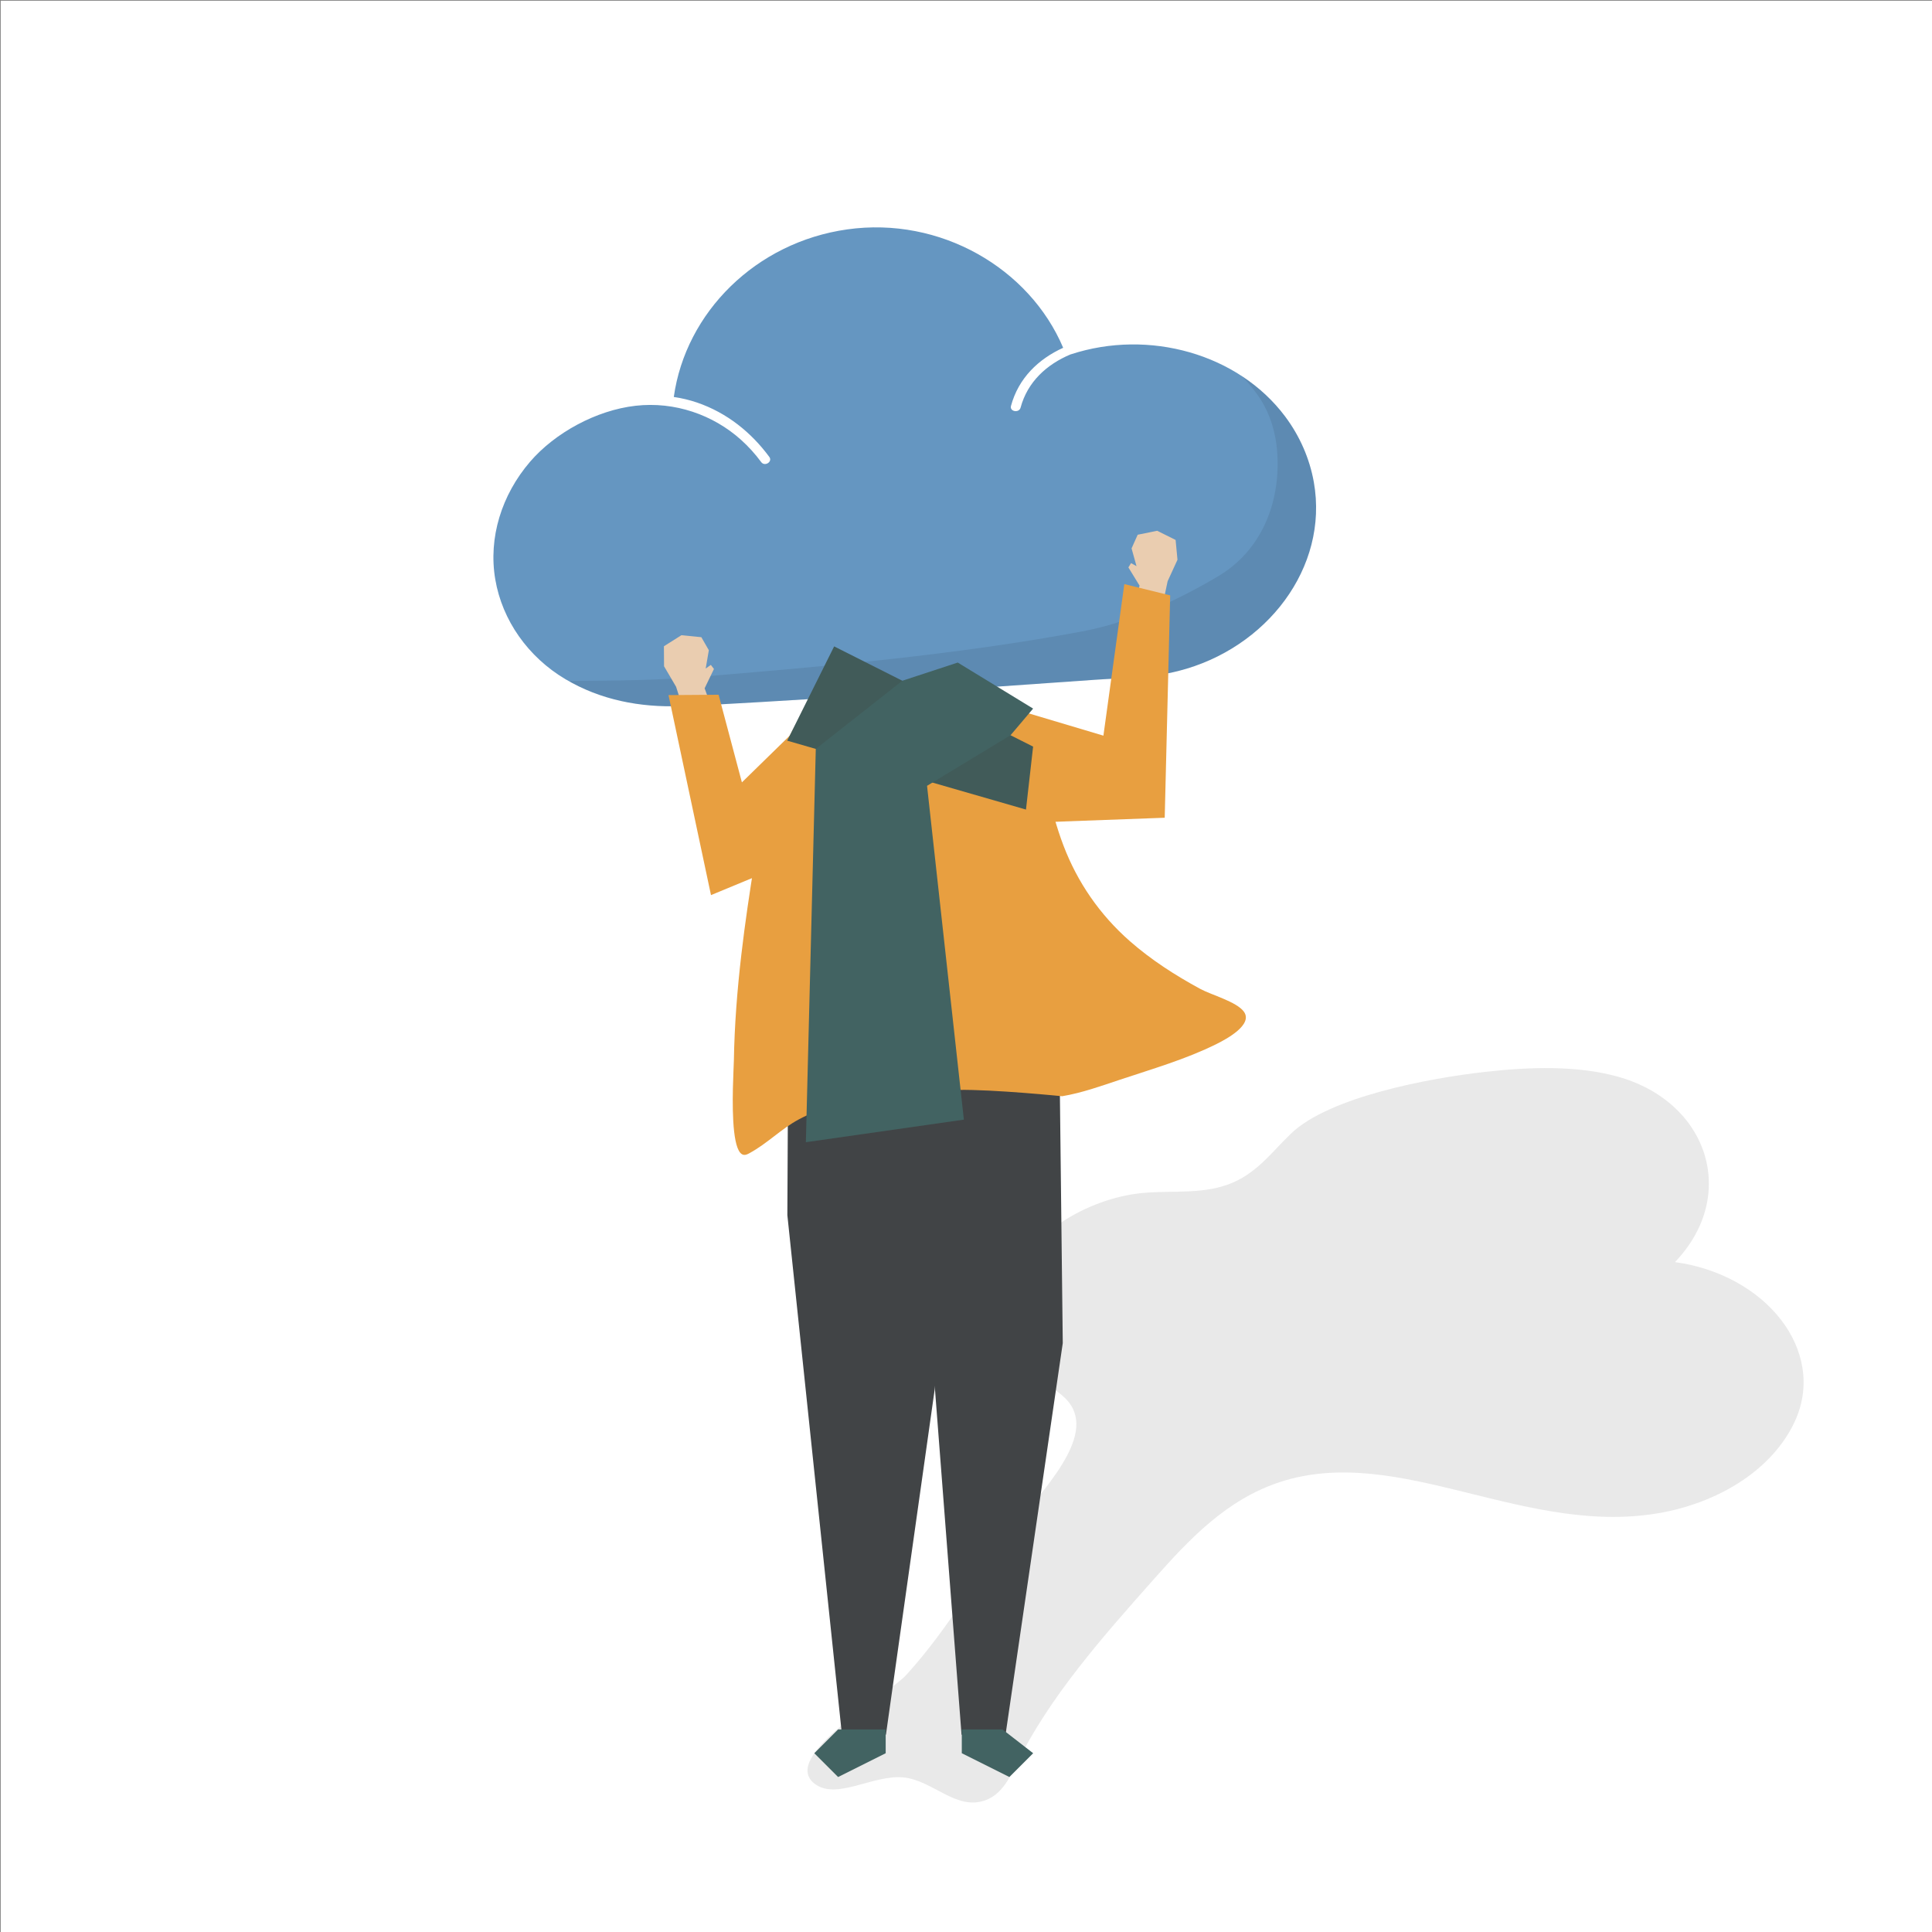 <?xml version="1.0" encoding="utf-8"?>
<!-- Generator: Adobe Illustrator 27.5.0, SVG Export Plug-In . SVG Version: 6.00 Build 0)  -->
<svg version="1.1" xmlns="http://www.w3.org/2000/svg" xmlns:xlink="http://www.w3.org/1999/xlink" x="0px" y="0px"
	 viewBox="0 0 1270 1270" style="enable-background:new 0 0 1270 1270;" xml:space="preserve">
<rect x="0" y="0" width="1270" height="1270" fill="#808080" stroke="none"/>
<g id="background">
	<g>
		<g>
			<rect x="0.458" y="0.458" style="fill:#FFFFFF;" width="1270" height="1270"/>
		</g>
	</g>
</g>
<g id="shadow">
	<path style="opacity:0.1;fill:#272525;" d="M535.492,1172.535c14.413,11.065,38.531-6.179,58.474-4.145
		c19.247,1.963,34.569,21.935,53.679,15.054c10.772-3.879,15.985-14.547,20.586-23.898c21.736-44.185,56.315-83.254,90.494-121.736
		c22.513-25.347,47.418-52.257,83.186-63.761c78.872-25.367,162.248,37.518,252.097,19.947
		c21.459-4.196,41.696-13.042,57.434-25.156c13.143-10.116,23.05-22.394,28.818-35.433c20.168-45.588-19.149-95.446-79.217-103.779
		c42.183-44.049,21.683-105.754-38.183-122.058c-26.462-7.207-57.157-6.265-86.561-2.977
		c-37.146,4.153-102.762,16.521-127.796,40.685c-11.697,11.29-21.408,24.658-37.449,31.813c-18.918,8.437-39.702,5.273-59.503,7.076
		c-38.181,3.476-76.539,28.944-88.895,58.753c-15.786,38.085,9.84,52.948,35.589,74.403c25.845,21.534-8.302,57.012-27.787,81.89
		c-25.998,33.193-45.599,69.759-74.579,101.658C583.741,1114.23,512.057,1154.543,535.492,1172.535z"/>
</g>
<g id="object">
	<g>
		<g>
			<polygon style="fill:#414446;" points="696.301,683.288 698.609,882.908 660.992,1140.289 632.068,1140.289 613.799,902.801 
				574.218,665.313 			"/>
			<polygon style="fill:#426362;" points="632.234,1152.486 663.513,1168.125 679.153,1152.486 659,1136.847 632.234,1136.847 			
				"/>
		</g>
		<g>
			<polygon style="fill:#414446;" points="518.141,683.288 517.573,798.775 553.45,1140.289 582.375,1140.289 614.393,913.525 
				640.225,665.313 			"/>
			<polygon style="fill:#426362;" points="582.208,1152.486 550.929,1168.125 535.29,1152.486 550.929,1136.847 582.208,1136.847 
							"/>
		</g>
		<g>
			<path style="fill:#EACDB0;" d="M602.425,462.537c-9.015,0.059-18.029,0.118-27.044,0.177c-0.843-7.14-1.114-14.347-0.81-21.53
				c-7.712-1.828-16.719-4.84-18.837-12.477c-0.667-2.406-0.509-4.953-0.345-7.444c0.678-10.298,1.356-20.596,2.033-30.894
				c0.234-3.562,0.497-7.23,2.082-10.428c2.782-5.612,9.016-8.598,15.04-10.312c15.373-4.375,32.797-2.788,46.024,6.185
				c3.52,2.388,6.79,5.361,8.636,9.193c2.846,5.909,1.92,12.857,0.931,19.34c-0.913,5.985-1.826,11.969-2.739,17.954
				c-1.05,6.883-2.784,14.765-8.971,17.959c-3.285,1.696-7.371,1.734-10.265,4.035C603.057,448.354,604.655,456.41,602.425,462.537z
				"/>
			<path style="fill:#3A3029;" d="M682.14,352.12c1.271-2.689,2.67-5.301,4.283-7.782c3.492-5.375,7.991-10.143,10.641-15.98
				c2.65-5.837,2.999-13.406-1.413-18.056c-2.847-3.001-7.081-4.204-11.15-4.948c-13.409-2.451-27.472-1.226-40.255,3.507
				c-12.176,4.509-22.816,10.968-35.91,7.596c-12.303-3.168-20.66-0.463-32.562,5.259c-12.88,6.192-30.73,9.219-42.133,17.243
				c-4.762,3.351-8.334,8.178-10.966,13.371c-9.121,17.992-6.726,41.217,5.876,56.969c2.827,3.534,6.097,6.691,9.498,9.677
				c7.039,6.181,15.488,13.84,24.443,15.459c-0.615-7.793-10.286-31.548-4.991-38.548c8.402-11.109,30.189-9.848,42.202-8.602
				c13.103,1.359,25.486,9.226,38.397,9.821c9.29,0.428,20.485-5.29,27.76-10.838C674.835,379.417,677.502,361.932,682.14,352.12z"
				/>
		</g>
		<path style="fill:#E89F40;" d="M481.77,715.494c-0.399,18.213,0.174,42.758,7.17,43.656c1.311,0.168,2.568-0.48,3.714-1.105
			c12.099-6.606,20.659-15.903,32.585-22.285c12.5-6.689,26.8-10.244,40.823-12.732c20.97-3.832,42.404-6.208,63.769-6.581
			c23.198-0.405,68.36,4.158,68.36,4.158c13.039-2.192,25.498-6.684,37.988-10.849c21.46-7.157,43.375-13.462,63.512-23.487
			c6.461-3.217,24.287-12.722,17.916-21.326c-4.823-6.514-21.207-10.875-28.591-14.877c-16.493-8.939-32.346-19.144-46.306-31.399
			c-19.84-17.418-34.48-38.784-43.644-62.849c-4.626-12.148-7.961-24.702-10.715-37.337c-1.492-6.844-2.802-13.722-4.029-20.612
			c-0.697-3.913-0.689-18.715-3.549-21.172c-29.003-24.917-37.493-46.479-72.651-41.314c-57.081,8.386-74.447,15.959-92.324,55.223
			c-7.189,15.788-16.932,58.179-19.681,75.151c-3.329,20.555-6.41,41.152-8.807,61.825c-2.675,23.07-4.512,46.244-4.9,69.456
			C482.368,699.616,481.959,706.84,481.77,715.494z"/>
		<g>
			<g>
				<path style="fill:#6596C1;" d="M844.78,273.771c-30.87-41.223-89.554-57.612-140.76-40.883
					c-0.095,0.031-0.191,0.043-0.287,0.065c-15.643,6.556-28.28,18.021-32.858,35.013c-1.006,3.733-7.313,2.617-6.3-1.143
					c4.907-18.213,17.946-30.765,34.302-38.208c-22.201-52.397-80.83-86.445-141.957-77.824
					c-60.155,8.484-106.225,54.63-114.005,110.157c5.159,0.756,10.259,1.952,15.239,3.652c19.806,6.761,35.73,19.722,47.553,35.759
					c2.338,3.172-2.994,6.567-5.325,3.405c-3.89-5.277-8.326-10.209-13.277-14.652c-18.376-16.49-43.584-25.293-69.286-22.383
					c-25.969,2.941-53.116,17.872-69.386,36.808c-18.646,21.701-27.525,49.88-22.872,77.298
					c4.567,26.911,21.551,51.095,46.239,65.703c22.899,13.549,48.767,18.604,75.803,17.632c17.729-0.638,35.449-1.669,53.159-2.711
					c50.623-2.976,101.222-6.407,151.813-9.898c22.226-1.534,44.451-3.09,66.674-4.664c18.255-1.293,37.563-1.31,55.316-5.815
					c58.055-14.731,98.987-68.001,89.092-124.044C860.912,301.498,854.427,286.653,844.78,273.771z"/>
			</g>
			<g style="opacity:0.08;">
				<path d="M863.657,317.039c-2.744-15.541-9.229-30.386-18.876-43.269c-7.732-10.324-17.209-19.09-27.875-26.169
					c2.762,3.1,5.431,6.284,7.98,9.573c9.452,12.195,13.996,26.632,14.811,41.964c1.707,32.124-10.752,63.031-39.184,79.809
					c-27.886,16.456-58.164,30.29-89.299,36.134c-81.746,15.345-169.273,23.077-252.21,29.883
					c-26.47,2.195-51.398,2.391-83.712,2.686c-0.263,0.002-0.441,0.312-0.665,0.483c22.194,12.335,47.045,16.97,72.976,16.037
					c17.73-0.638,35.449-1.669,53.16-2.711c50.623-2.976,101.222-6.407,151.813-9.898c22.226-1.534,44.451-3.09,66.674-4.664
					c18.255-1.293,37.563-1.31,55.316-5.815C832.62,426.352,873.552,373.082,863.657,317.039z"/>
			</g>
		</g>
		<g>
			<polygon style="fill:#EACDB0;" points="745.13,400.382 749.087,384.964 741.751,372.996 743.498,370.154 747.084,372.162 
				743.839,360.486 747.855,351.507 760.683,348.908 772.787,354.937 774.017,367.948 767.541,382.076 763.038,403.416 			"/>
			<polygon style="fill:#E89F40;" points="739.075,383.948 725.326,483.582 635.909,456.917 650.252,541.784 765.625,537.541 
				769.216,391.386 			"/>
		</g>
		<g>
			<polygon style="fill:#EACDB0;" points="468.709,467.49 463.185,452.462 469.312,439.741 467.276,437.074 463.89,439.448 
				465.953,427.434 461.023,418.856 447.922,417.556 436.421,424.819 436.51,437.964 444.425,451.445 451.096,472.344 			"/>
			<polygon style="fill:#E89F40;" points="472.363,456.691 487.69,514.292 540.284,462.894 551.042,553.737 467.37,588.401 
				439.442,456.917 			"/>
		</g>
		<g>
			<polygon style="fill:#415B59;" points="548.325,424.906 517.458,486.875 674.427,532.17 679.112,490.78 			"/>
			<polygon style="fill:#426362;" points="629.568,435.531 593.164,447.49 536.256,492.299 529.737,750.832 633.602,735.995 
				609.393,516.551 664.276,483.307 679.112,465.79 			"/>
		</g>
	</g>
</g>
</svg>

